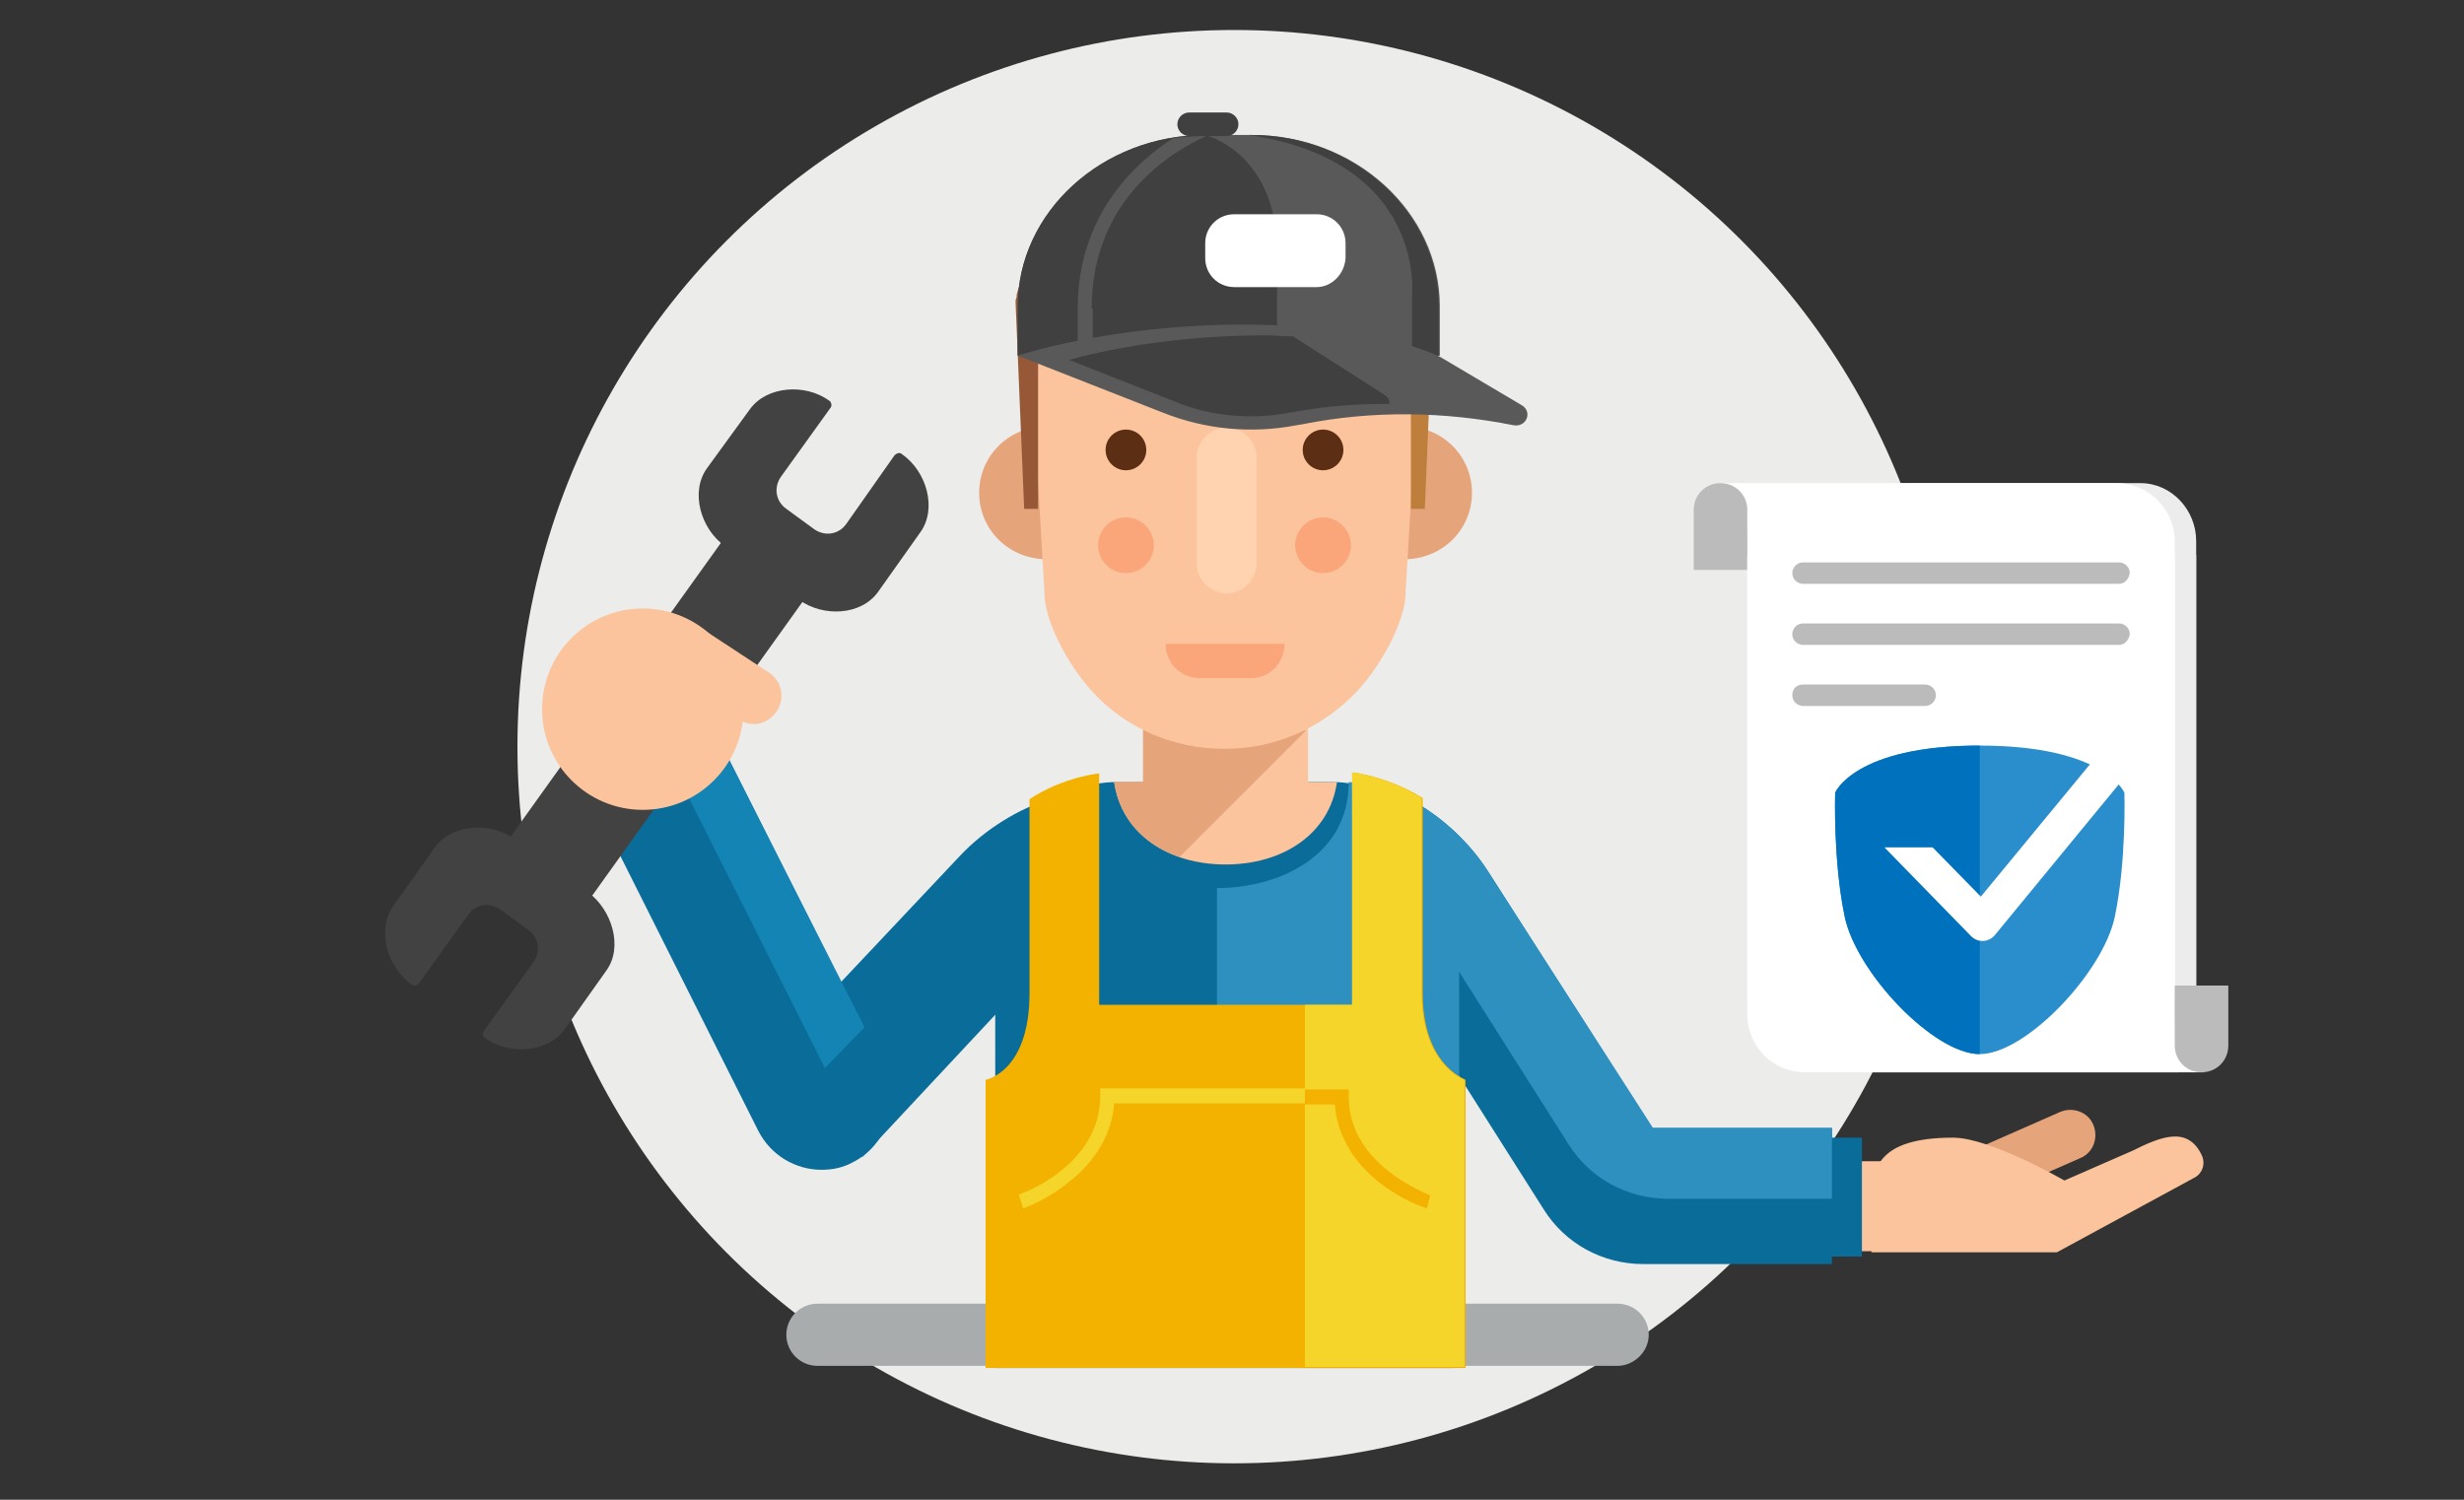 <?xml version="1.0" encoding="utf-8"?>
<!-- Generator: Adobe Illustrator 19.0.0, SVG Export Plug-In . SVG Version: 6.00 Build 0)  -->
<svg version="1.1" baseProfile="tiny" xmlns="http://www.w3.org/2000/svg" xmlns:xlink="http://www.w3.org/1999/xlink" x="0px"
	 y="0px" viewBox="0 0 230 140" xml:space="preserve">
<rect x="0" y="0" width="230" height="140" fill="#333333" stroke="none"/>
<g id="Layer_2">
</g>
<g id="Layer_1">
</g>
<g id="Layer_6">
</g>
<g id="Layer_5">
</g>
<g id="Layer_7">
</g>
<g id="Layer_9">
</g>
<g id="Layer_8">
</g>
<g id="Layer_11">
</g>
<g id="Layer_12">
</g>
<g id="Layer_4">
</g>
<g id="Layer_10">
</g>
<g id="Layer_13">
</g>
<g id="Layer_15">
</g>
<g id="Layer_16">
</g>
<g id="Layer_17">
</g>
<g id="Layer_20">
</g>
<g id="Layer_19">
</g>
<g id="Layer_18">
</g>
<g id="Layer_21">
</g>
<g id="Layer_22">
	<g id="XMLID_247_">
		<circle id="XMLID_3240_" fill="#ECECEB" cx="115.2" cy="69.7" r="66.9"/>
		<g id="XMLID_2860_">
			<path id="XMLID_3206_" fill="#A9ACAD" d="M151,127.5H76.3c-1.6,0-2.9-1.3-2.9-2.9s1.3-2.9,2.9-2.9H151c1.6,0,2.9,1.3,2.9,2.9
				S152.5,127.5,151,127.5z"/>
			<g id="XMLID_3145_">
				<path id="XMLID_3205_" fill="#ECECEC" d="M199.8,45.1h-36.1l2.6,4.6v43.7H205V53.2v-2.7C205,47.6,202.7,45.1,199.8,45.1z"/>
				<path id="XMLID_3204_" fill="#ECECEC" d="M205.7,96.7l-0.7-1.2V51.8h-38.8v42.9c0,3,2.4,5.4,5.3,5.4h31.9
					C204,98.9,204.8,97.7,205.7,96.7z"/>
				<g id="XMLID_3201_">
					<path id="XMLID_3203_" fill="#FFFFFF" d="M197.6,45.1h-37.2l2.7,4.6v43.7H203V53.2v-2.7C203,47.6,200.6,45.1,197.6,45.1z"/>
					<path id="XMLID_3202_" fill="#BBBBBB" d="M163.1,53.2v-5.6c0-1.4-1.1-2.5-2.5-2.5s-2.5,1.1-2.5,2.5v5.6H163.1z"/>
				</g>
				<g id="XMLID_3198_">
					<path id="XMLID_3200_" fill="#FFFFFF" d="M168.5,100.1h37.2l-2.7-4.6V51.8h-39.9V92v2.7C163.1,97.7,165.5,100.1,168.5,100.1z"
						/>
					<path id="XMLID_3199_" fill="#BBBBBB" d="M203,92v5.6c0,1.4,1.1,2.5,2.5,2.5c1.4,0,2.5-1.1,2.5-2.5V92H203z"/>
				</g>
				<g id="XMLID_3179_">
					<path id="XMLID_3182_" fill="#BBBBBB" d="M197.8,54.5h-29.5c-0.5,0-1-0.4-1-1c0-0.5,0.4-1,1-1h29.5c0.5,0,1,0.4,1,1
						C198.7,54.1,198.3,54.5,197.8,54.5z"/>
					<path id="XMLID_3181_" fill="#BBBBBB" d="M197.8,60.2h-29.5c-0.5,0-1-0.4-1-1c0-0.5,0.4-1,1-1h29.5c0.5,0,1,0.4,1,1
						C198.7,59.8,198.3,60.2,197.8,60.2z"/>
					<path id="XMLID_3180_" fill="#BBBBBB" d="M179.7,65.9h-11.4c-0.5,0-1-0.4-1-1s0.4-1,1-1h11.4c0.5,0,1,0.4,1,1
						S180.2,65.9,179.7,65.9z"/>
				</g>
			</g>
		</g>
		<g id="XMLID_235_">
			<path id="XMLID_240_" fill="#2A8ECC" d="M198.3,74c0,0-1.8-4.4-13.5-4.4c-11.7,0-13.5,4.4-13.5,4.4s-0.2,6.4,0.9,11.6
				c1.1,5.2,8.3,12.8,12.6,12.8c4.3,0,11.5-7.6,12.6-12.8C198.5,80.4,198.3,74,198.3,74z"/>
			<g id="XMLID_237_">
				<path id="XMLID_239_" fill="#0071BC" d="M184.8,69.6c-11.7,0-13.5,4.4-13.5,4.4s-0.2,6.4,0.9,11.6c1.1,5.2,8.3,12.8,12.6,12.8
					C184.8,98.4,184.8,69.6,184.8,69.6z"/>
			</g>
			<path id="XMLID_236_" fill="#FFFFFF" d="M197.1,68.9l-12.2,14.8l-4.5-4.6h-4.5l8.1,8.3c0.6,0.6,1.6,0.6,2.2-0.1L199.6,71
				L197.1,68.9z"/>
		</g>
		<g id="XMLID_2263_">
			<g id="XMLID_2316_">
				<g id="XMLID_2317_">
					<g id="XMLID_2325_">
						<path id="XMLID_2326_" fill="#0A6C98" d="M104.4,75.1c-2.3-2.6-10-0.3-14.8,4.8L73.2,97.3l7.3,10.7l19.9-21.3
							C103.1,84.4,106.7,77.7,104.4,75.1z"/>
					</g>
					<g id="XMLID_2318_">
						<g id="XMLID_2320_">
							<path id="XMLID_2324_" fill="#E6A47B" d="M183.6,110.2c-0.5-1.2,0-2.6,1.2-3.1l7.5-3.3c1.2-0.5,2.6,0,3.1,1.2
								c0.5,1.2,0,2.6-1.2,3.1l-7.5,3.3C185.5,111.9,184.1,111.4,183.6,110.2z"/>
							<rect id="XMLID_2323_" x="170.2" y="108.4" fill="#FBC49D" width="8.7" height="8.4"/>
							<path id="XMLID_2322_" fill="#FBC49D" d="M204.9,109.9c0.7-0.4,1-1.3,0.6-2.1c-1.3-2.7-3.8-1.7-6.4-0.4l-6.4,2.8
								c0,0-6.9-4-10.4-4c-7,0-7.4,2.9-7.6,5.1c-0.2,0.9,0,5.6,0,5.6c8.2,0,17.3,0,17.3,0L204.9,109.9z"/>
							<rect id="XMLID_2321_" x="170.3" y="106.2" fill="#0A6C98" width="3.5" height="11.1"/>
						</g>
						<path id="XMLID_2319_" fill="#0A6C98" d="M154.2,105.3L139,81.5c-3.7-5.9-10.9-9.6-13.6-7.5c-2.8,2.1-0.4,9.3,1.7,12.1
							l17,26.8c2,3.2,5.5,5.1,9.3,5.1H171l0-12.7L154.2,105.3z"/>
					</g>
				</g>
			</g>
			<path id="XMLID_2315_" fill="#2D90BF" d="M139,81.5c-3.2-5.1-9-8.6-12.3-8c0.5,2.5,1.6,5.1,2.7,6.5l17,26.8
				c2,3.2,5.5,5.1,9.3,5.1H171l0-6.6l-16.7,0L139,81.5z"/>
			<g id="XMLID_2312_">
				<g id="XMLID_2313_">
					<path id="XMLID_2314_" fill="#0A6C98" d="M135.7,127.7V84.9c0-6.6-5.1-11.9-11.4-11.9h-20c-6.3,0-11.4,5.3-11.4,11.9v42.8
						H135.7z"/>
				</g>
			</g>
			<g id="XMLID_2310_">
				<path id="XMLID_2311_" fill="#FBC49D" d="M122.1,72.8V65h-15.4v7.8c0,0,0,0.1,0,0.2H104c0.7,4.9,5.1,7.7,10.4,7.7
					s9.7-2.8,10.4-7.7h-2.7C122.1,72.8,122.1,72.8,122.1,72.8z"/>
			</g>
			<g id="XMLID_2308_">
				<path id="XMLID_2309_" fill="#2D90BF" d="M125.9,73c0,6.9-6.5,9.9-12.3,9.9V108h22.6V84.9C136.2,78.7,132,73.6,125.9,73z"/>
			</g>
			<g id="XMLID_2305_">
				<path id="XMLID_2307_" fill="#F3B200" d="M132.8,92.7V74.5c-3.2-2-6.5-2.4-6.5-2.4v21.7h-23.7V72.2c0,0-3.3,0.3-6.5,2.4v18.1
					c0,7.4-4.1,8.1-4.1,8.1v26.9h44.8v-26.9C136.7,100.7,132.8,99.4,132.8,92.7z"/>
				<path id="XMLID_2306_" fill="#F5D52A" d="M136.7,127.7v-26.9c0,0-4-1.4-4-8.1V74.5c-3.2-2-6.5-2.4-6.5-2.4v21.7h-4.4v33.8H136.7
					z"/>
			</g>
			<g id="XMLID_2302_">
				<path id="XMLID_2304_" fill="#F5D52A" d="M95.5,112.8l-0.4-1.3c0.1,0,7.6-2.6,7.6-9.2v-0.7h19.2v1.4H104
					c-0.2,2.8-1.7,5.4-4.3,7.4C97.6,112.1,95.5,112.8,95.5,112.8z"/>
				<path id="XMLID_2303_" fill="#F3B200" d="M133.2,112.8c-0.1,0-2.2-0.7-4.3-2.3c-2.6-2-4.1-4.6-4.3-7.4h-2.8v-1.4h4.1v0.7
					c0,6.5,7.6,9.1,7.6,9.2L133.2,112.8z"/>
			</g>
			<path id="XMLID_2301_" fill="#E6A47B" d="M106.7,65.5v7.3c0,0,0,0.1,0,0.2H104c0.5,3.5,2.9,5.9,6.1,7l11.8-11.8L106.7,65.5z"/>
			<g id="XMLID_2284_">
				<g id="XMLID_2286_">
					<g id="XMLID_2298_">
						<path id="XMLID_2300_" fill="#E6A47B" d="M97.5,39.8c-3.4,0.1-6.1,2.8-6.1,6.2c0,3.4,2.7,6.1,6.1,6.2V39.8z"/>
						<path id="XMLID_2299_" fill="#E6A47B" d="M131.3,39.8c3.4,0.1,6.1,2.8,6.1,6.2c0,3.4-2.7,6.1-6.1,6.2V39.8z"/>
					</g>
					<path id="XMLID_2297_" fill="#FBC49D" d="M114.2,69.9c0.1,0,0.1,0,0.2,0c4.7,0,9.1-2,12.3-5.4c2.4-2.6,4.5-6.7,4.5-9.1
						l1.7-29.2H95.8l1.7,29.2c0,2.5,2.1,6.6,4.5,9.2C105.1,68,109.6,69.9,114.2,69.9z"/>
					<g id="XMLID_2290_">
						<g id="XMLID_2294_">
							<circle id="XMLID_2296_" fill="#5C2F15" cx="105.1" cy="42" r="1.9"/>
							<circle id="XMLID_2295_" fill="#FAA67A" cx="105.1" cy="50.9" r="2.6"/>
						</g>
						<g id="XMLID_2291_">
							<circle id="XMLID_2293_" fill="#5C2F15" cx="123.5" cy="42" r="1.9"/>
							<circle id="XMLID_2292_" fill="#FAA67A" cx="123.5" cy="50.9" r="2.6"/>
						</g>
					</g>
					<path id="XMLID_2289_" fill="#FFD3AF" d="M114.5,55.4c-1.5,0-2.8-1.3-2.8-2.8v-9.9c0-1.5,1.3-2.8,2.8-2.8
						c1.5,0,2.8,1.3,2.8,2.8v9.9C117.3,54.1,116,55.4,114.5,55.4z"/>
					<path id="XMLID_2288_" fill="#BE7F3C" d="M115.5,16.1c14.8,0,17.4,8.6,18.2,11.4c0,0.1,0,0.1,0,0.2c0,0.1,0.1,0.2,0.1,0.4
						c0,0.1,0,0.2,0,0.2L133,47.5c-0.3,0-0.7,0-1.3,0V31.1c0-2.3-1.9-4.2-4.2-4.2c-4.7,1.2-9.5,1.8-14.3,1.7V20c0,0,0,0,0-0.1h2.2
						V16.1z"/>
					<path id="XMLID_2287_" fill="#975837" d="M115.9,16.1h-2.8c-14.8,0-17.4,8.6-18.2,11.4c0,0.1,0,0.1,0,0.2
						c0,0.1-0.1,0.2-0.1,0.4c0,0.1,0,0.2,0,0.2l0.8,19.2c0.3,0,0.7,0,1.3,0V31.1c0-2.3,1.9-4.2,4.2-4.2c4,1,8,1.6,12,1.7
						c0,0,1.3,0.1,3.2,0C125.9,28.2,125.4,16.1,115.9,16.1z"/>
				</g>
				<path id="XMLID_2285_" fill="#FAA67A" d="M119.9,60.1h-11.1c0,1.8,1.4,3.2,3.2,3.2h4.8C118.5,63.3,119.9,61.9,119.9,60.1z"/>
			</g>
			<path id="XMLID_2282_" fill="#595959" d="M95,33.2v-4.6c0-8.8,7.9-16,17.5-16h4.4c9.6,0,17.5,7.2,17.5,16v4.6H95z"/>
			<path id="XMLID_2281_" fill="#404040" d="M112.5,12.6c-9.6,0-17.5,7.2-17.5,16v4.6h24.2v-9.9C119.1,14.2,112.5,12.6,112.5,12.6z"
				/>
			<path id="XMLID_2280_" fill="#595959" d="M101.9,28.8c0-10.4,7.8-14.8,10.7-16.1c-0.1,0-0.2,0-0.2,0c-1,0-2,0.1-2.9,0.2
				c-3.7,2.4-8.9,7.3-8.9,15.9v3.7h1.4V28.8z"/>
			<path id="XMLID_2279_" fill="#404040" d="M116.8,12.6h-0.2c16.6,2.5,15.2,15,15.2,15v5.6h2.5v-4.6
				C134.3,19.8,126.4,12.6,116.8,12.6z"/>
			<path id="XMLID_2278_" fill="#595959" d="M95,33.2l13.5,5.3c4,1.6,8.3,2,12.5,1.2l0.6-0.1c6.5-1.3,13.2-1.2,19.7,0.1
				c1.2,0.2,1.8-1.3,0.7-1.9l-7.6-4.5c0,0-5.8-3-18.3-3S95,33.2,95,33.2z"/>
			<path id="XMLID_2277_" fill="#404040" d="M129.7,37.7c0-0.3-0.1-0.6-0.4-0.8l-8.6-5.5c-0.8,0-1.7-0.1-2.6-0.1
				c-10.8,0-18.3,2.3-18.3,2.3l9.9,3.9c3.4,1.4,7.2,1.7,10.8,1l0.6-0.1C123.8,37.9,126.8,37.7,129.7,37.7z"/>
			<path id="XMLID_2276_" fill="#404040" d="M114.5,10.5H111c-0.6,0-1.1,0.5-1.1,1.1s0.5,1.1,1.1,1.1h3.5c0.6,0,1.1-0.5,1.1-1.1
				S115.1,10.5,114.5,10.5z"/>
			<path id="XMLID_2275_" fill="#FFFFFF" d="M122.9,26.8h-7.7c-1.5,0-2.7-1.2-2.7-2.7v-1.4c0-1.5,1.2-2.7,2.7-2.7h7.7
				c1.5,0,2.7,1.2,2.7,2.7v1.4C125.5,25.6,124.3,26.8,122.9,26.8z"/>
			<path id="XMLID_2274_" fill="#0A6C98" d="M76.7,109.2c-2.4,0-4.7-1.3-5.9-3.6L56.1,76.3c-1.6-3.2-0.3-7.2,2.9-8.8
				c3.2-1.6,7.2-0.3,8.8,2.9l14.7,29.3c1.6,3.2,0.3,7.2-2.9,8.8C78.7,109,77.7,109.2,76.7,109.2z"/>
			<path id="XMLID_2273_" fill="#1384B3" d="M80.7,95.9L67.8,70.4c-1.6-3.2-5.6-4.5-8.8-2.9c-0.4,0.2-0.8,0.5-1.2,0.8
				c2.1,0.2,4.1,1.5,5.2,3.6l14,27.8L80.7,95.9z"/>
			
				<rect id="XMLID_2271_" x="56.6" y="48.4" transform="matrix(0.813 0.582 -0.582 0.813 50.536 -23.137)" fill="#424242" width="9.4" height="37.6"/>
			<g id="XMLID_2268_">
				<path id="XMLID_2270_" fill="#424242" d="M83.5,42.5L79,48.9c-0.7,1-2,1.2-3,0.5l-2.6-1.9c-1-0.7-1.2-2-0.5-3l4.6-6.4
					c0.2-0.2,0.1-0.6-0.1-0.7c-2.2-1.6-5.8-1.4-7.4,0.8L66,43.7c-1.6,2.2-0.6,5.7,1.7,7.3l6.9,5c2.2,1.6,5.8,1.5,7.4-0.8l3.9-5.5
					c1.6-2.2,0.6-5.7-1.7-7.3C84,42.2,83.7,42.3,83.5,42.5z"/>
				<path id="XMLID_2269_" fill="#424242" d="M45.2,96.2l4.6-6.4c0.7-1,0.5-2.3-0.5-3l-2.6-1.9c-1-0.7-2.3-0.5-3,0.5l-4.6,6.4
					c-0.2,0.2-0.5,0.3-0.7,0.1c-2.2-1.6-3.3-5.1-1.7-7.3l3.9-5.5c1.6-2.2,5.2-2.4,7.4-0.8l6.9,5c2.2,1.6,3.3,5.1,1.7,7.3l-3.9,5.5
					c-1.6,2.2-5.2,2.4-7.4,0.8C45,96.7,45,96.4,45.2,96.2z"/>
			</g>
			<g id="XMLID_2264_">
				<g id="XMLID_2265_">
					<circle id="XMLID_2267_" fill="#FBC49D" cx="60" cy="66.2" r="9.4"/>
					<path id="XMLID_2266_" fill="#FBC49D" d="M72.5,66.4c0.8-1.2,0.5-2.8-0.7-3.6l-6.4-4.2c-1.2-0.8-2.8-0.5-3.6,0.7
						c-0.8,1.2-0.5,2.8,0.7,3.6l6.4,4.2C70.1,68,71.7,67.6,72.5,66.4z"/>
				</g>
			</g>
		</g>
	</g>
</g>
<g id="Layer_14" display="none">
	<circle id="XMLID_2871_" display="inline" fill="none" stroke="#424242" stroke-miterlimit="10" cx="172" cy="-88" r="100"/>
	<circle id="XMLID_2939_" display="inline" fill="#878427" cx="172.8" cy="208" r="100.4"/>
</g>
</svg>
